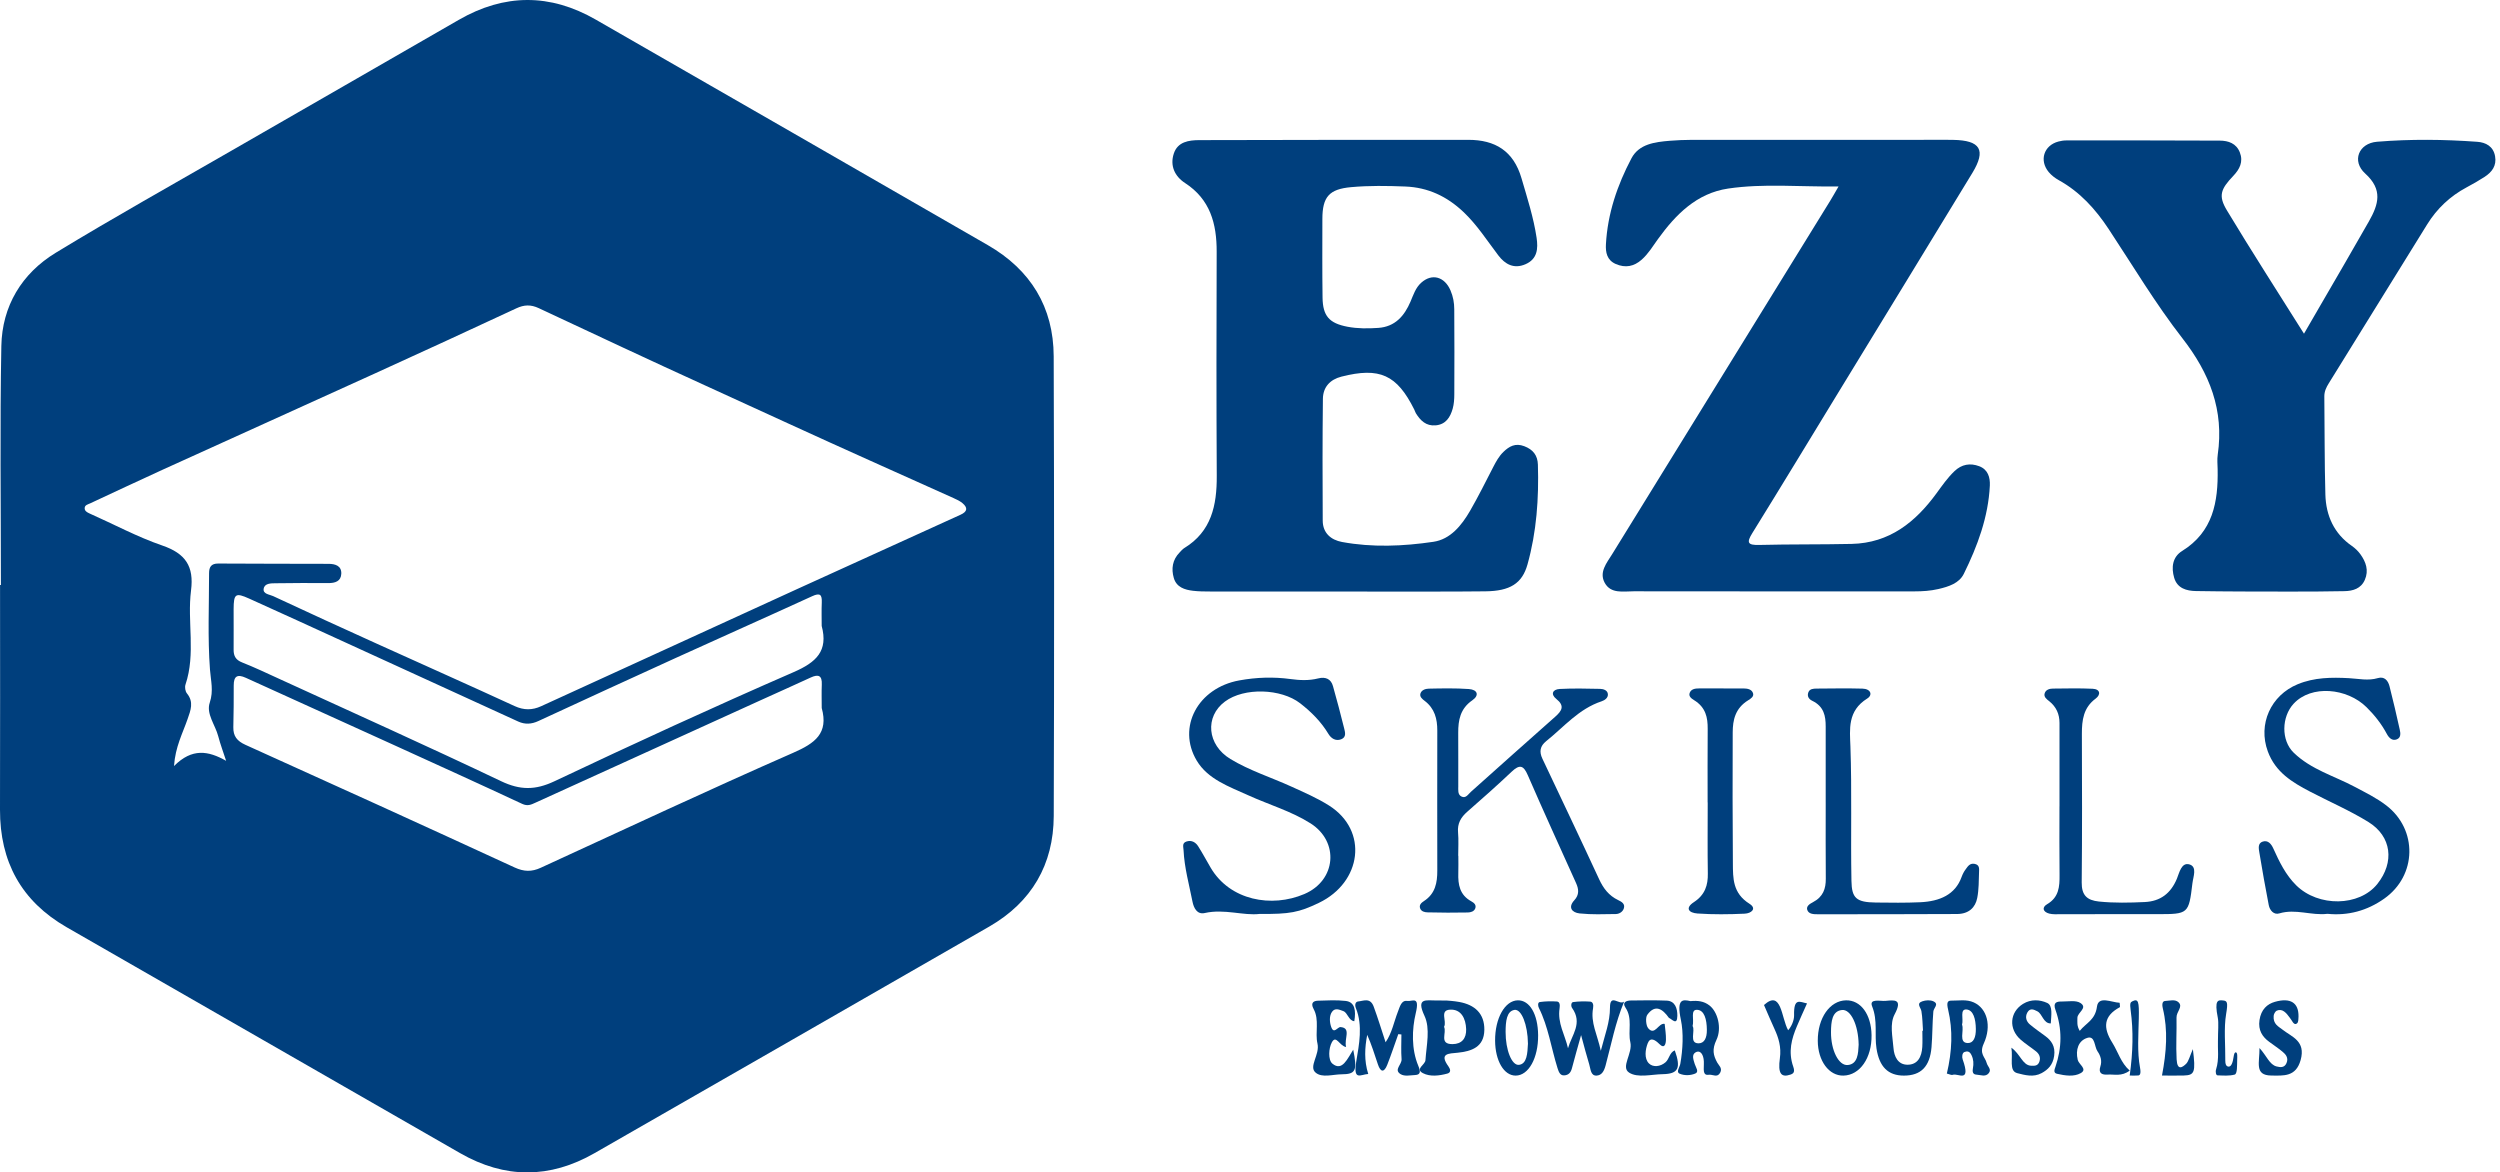 <svg width="145" height="68" viewBox="0 0 145 68" fill="none" xmlns="http://www.w3.org/2000/svg">
<path d="M0.052 33.929C0.052 29.308 -0.009 24.687 0.078 20.068C0.122 17.757 1.256 15.864 3.236 14.659C6.591 12.617 10.023 10.7 13.427 8.738C17.818 6.207 22.217 3.688 26.607 1.153C29.259 -0.377 31.904 -0.386 34.555 1.138C42.137 5.497 49.722 9.849 57.298 14.22C59.775 15.649 61.105 17.813 61.114 20.665C61.143 29.554 61.147 38.442 61.117 47.33C61.106 50.141 59.838 52.324 57.374 53.743C49.752 58.131 42.119 62.5 34.49 66.879C31.886 68.373 29.286 68.374 26.683 66.88C19.077 62.514 11.471 58.151 3.868 53.781C1.23 52.265 -0.009 49.968 5.0376e-05 46.959C0.014 42.615 0.003 38.272 0.003 33.929C0.02 33.929 0.035 33.929 0.052 33.929ZM13.115 44.128C12.961 43.651 12.782 43.179 12.656 42.696C12.485 42.042 11.947 41.402 12.166 40.752C12.396 40.065 12.228 39.496 12.179 38.842C12.04 36.984 12.127 35.111 12.126 33.243C12.126 32.889 12.248 32.682 12.66 32.685C14.794 32.7 16.928 32.695 19.062 32.703C19.448 32.705 19.815 32.818 19.795 33.278C19.775 33.715 19.438 33.824 19.033 33.819C18.017 33.81 17.001 33.815 15.985 33.829C15.715 33.832 15.348 33.826 15.293 34.146C15.24 34.457 15.635 34.478 15.837 34.572C17.843 35.511 19.857 36.429 21.874 37.343C24.531 38.548 27.198 39.731 29.849 40.953C30.385 41.2 30.874 41.194 31.382 40.962C34.177 39.686 36.969 38.407 39.762 37.128C41.913 36.144 44.062 35.156 46.213 34.175C49.379 32.732 52.544 31.291 55.713 29.854C56.108 29.675 56.145 29.455 55.828 29.186C55.676 29.059 55.487 28.97 55.304 28.888C53.697 28.163 52.086 27.44 50.476 26.72C47.278 25.289 44.1 23.816 40.913 22.363C37.68 20.89 34.464 19.379 31.246 17.872C30.791 17.66 30.404 17.669 29.95 17.882C27.238 19.147 24.517 20.398 21.793 21.638C17.667 23.516 13.533 25.379 9.407 27.255C8.011 27.889 6.626 28.548 5.234 29.193C5.097 29.256 4.917 29.291 4.911 29.467C4.904 29.631 5.037 29.711 5.191 29.78C6.597 30.403 7.962 31.142 9.412 31.64C10.76 32.102 11.259 32.846 11.08 34.244C10.85 36.053 11.364 37.912 10.757 39.71C10.708 39.857 10.746 40.099 10.842 40.217C11.253 40.717 11.059 41.192 10.88 41.706C10.597 42.526 10.168 43.313 10.093 44.431C11.142 43.377 12.082 43.544 13.115 44.128ZM47.66 41.065C47.66 40.611 47.645 40.156 47.664 39.703C47.687 39.17 47.463 39.093 47.02 39.297C46.06 39.74 45.094 40.171 44.131 40.608C39.771 42.589 35.412 44.569 31.055 46.556C30.797 46.675 30.599 46.77 30.284 46.623C27.798 45.463 25.298 44.328 22.799 43.19C19.953 41.896 17.105 40.611 14.261 39.314C13.765 39.088 13.555 39.214 13.556 39.757C13.561 40.564 13.55 41.371 13.533 42.178C13.523 42.696 13.747 42.981 14.24 43.202C19.454 45.554 24.66 47.923 29.854 50.316C30.393 50.563 30.843 50.571 31.362 50.331C36.237 48.092 41.098 45.816 46.01 43.66C47.267 43.11 48.067 42.536 47.66 41.065ZM47.658 36.306C47.658 35.852 47.643 35.397 47.663 34.944C47.681 34.487 47.565 34.369 47.106 34.58C44.474 35.786 41.829 36.961 39.193 38.161C36.534 39.372 33.878 40.593 31.226 41.82C30.828 42.005 30.451 42.028 30.057 41.849C26.709 40.318 23.362 38.785 20.015 37.254C18.16 36.406 16.307 35.553 14.446 34.716C13.657 34.361 13.555 34.438 13.55 35.329C13.546 36.11 13.559 36.893 13.55 37.676C13.546 38.046 13.671 38.275 14.042 38.421C14.765 38.707 15.47 39.041 16.179 39.366C20.48 41.338 24.797 43.275 29.068 45.311C30.167 45.834 31.046 45.837 32.151 45.316C36.75 43.14 41.374 41.012 46.039 38.98C47.347 38.41 48.046 37.756 47.658 36.306Z" fill="#003F7D"/>
<path d="M77.901 34.309C75.326 34.309 72.749 34.31 70.174 34.307C69.849 34.307 69.522 34.304 69.2 34.266C68.71 34.21 68.236 34.059 68.081 33.525C67.926 32.991 68.001 32.469 68.414 32.046C68.501 31.956 68.584 31.852 68.688 31.788C70.265 30.828 70.581 29.307 70.572 27.599C70.548 23.268 70.552 18.938 70.567 14.607C70.573 12.971 70.189 11.561 68.734 10.616C68.13 10.225 67.849 9.606 68.081 8.906C68.306 8.219 68.955 8.128 69.571 8.127C74.773 8.114 79.975 8.107 85.175 8.111C86.71 8.113 87.784 8.747 88.248 10.342C88.58 11.483 88.947 12.612 89.123 13.792C89.216 14.42 89.171 15.024 88.478 15.325C87.809 15.616 87.296 15.33 86.903 14.813C86.248 13.951 85.665 13.035 84.872 12.287C83.922 11.39 82.822 10.869 81.509 10.818C80.459 10.777 79.409 10.759 78.361 10.855C77.09 10.97 76.699 11.419 76.698 12.702C76.696 14.222 76.687 15.741 76.708 17.261C76.724 18.334 77.099 18.747 78.148 18.95C78.743 19.064 79.342 19.059 79.941 19.018C80.907 18.951 81.452 18.334 81.811 17.489C81.977 17.101 82.104 16.689 82.432 16.397C83.061 15.834 83.787 16.054 84.127 16.839C84.284 17.205 84.346 17.561 84.347 17.935C84.358 19.581 84.358 21.228 84.35 22.872C84.349 23.149 84.331 23.436 84.257 23.7C84.115 24.207 83.852 24.621 83.263 24.671C82.713 24.718 82.384 24.394 82.119 23.965C82.08 23.901 82.064 23.825 82.029 23.758C81.021 21.734 80.022 21.281 77.802 21.845C77.143 22.013 76.736 22.451 76.728 23.134C76.701 25.488 76.704 27.844 76.718 30.199C76.722 30.92 77.198 31.316 77.837 31.435C79.599 31.76 81.381 31.684 83.135 31.425C84.121 31.281 84.771 30.479 85.263 29.63C85.742 28.802 86.167 27.941 86.607 27.089C86.77 26.772 86.939 26.462 87.195 26.214C87.534 25.884 87.891 25.684 88.403 25.878C88.92 26.073 89.181 26.413 89.198 26.947C89.258 28.906 89.123 30.847 88.594 32.739C88.284 33.843 87.581 34.282 86.152 34.297C84.152 34.32 82.151 34.309 80.149 34.312C79.403 34.31 78.651 34.309 77.901 34.309Z" fill="#003F7D"/>
<path d="M106.635 10.816C104.399 10.842 102.301 10.632 100.234 10.936C98.407 11.206 97.188 12.445 96.163 13.865C95.865 14.277 95.605 14.717 95.217 15.061C94.77 15.458 94.272 15.555 93.714 15.312C93.198 15.087 93.119 14.635 93.144 14.167C93.24 12.395 93.801 10.741 94.624 9.183C95.068 8.343 95.994 8.238 96.843 8.165C97.691 8.092 98.546 8.113 99.399 8.113C103.922 8.109 108.446 8.11 112.969 8.11C113.073 8.11 113.176 8.112 113.28 8.113C114.869 8.139 115.206 8.7 114.398 10.028C111.809 14.286 109.207 18.534 106.61 22.787C104.955 25.498 103.309 28.216 101.635 30.918C101.289 31.476 101.362 31.625 102.04 31.607C103.823 31.561 105.607 31.587 107.39 31.547C109.595 31.499 111.097 30.278 112.311 28.62C112.64 28.17 112.955 27.713 113.362 27.325C113.778 26.928 114.266 26.843 114.791 27.039C115.306 27.232 115.432 27.693 115.411 28.164C115.322 29.985 114.698 31.667 113.9 33.285C113.629 33.833 113.019 34.026 112.423 34.165C111.965 34.27 111.505 34.3 111.039 34.3C105.612 34.3 100.183 34.304 94.756 34.295C94.153 34.294 93.43 34.455 93.074 33.804C92.734 33.181 93.192 32.649 93.509 32.136C97.727 25.297 101.947 18.462 106.165 11.624C106.294 11.415 106.415 11.196 106.635 10.816Z" fill="#003F7D"/>
<path d="M133.631 19.354C133.97 18.768 134.244 18.296 134.518 17.823C135.479 16.163 136.452 14.507 137.398 12.838C137.961 11.844 138.214 10.998 137.178 10.061C136.391 9.348 136.793 8.309 137.872 8.221C139.803 8.063 141.746 8.083 143.68 8.224C144.167 8.259 144.611 8.479 144.714 9.059C144.814 9.615 144.532 9.982 144.105 10.26C143.768 10.479 143.417 10.678 143.061 10.868C142.105 11.379 141.343 12.098 140.773 13.019C138.87 16.087 136.973 19.158 135.072 22.227C134.923 22.466 134.807 22.704 134.811 23.001C134.834 24.897 134.818 26.795 134.872 28.69C134.908 29.907 135.37 30.949 136.414 31.669C136.597 31.796 136.768 31.961 136.9 32.142C137.225 32.591 137.399 33.086 137.16 33.632C136.936 34.144 136.47 34.277 135.975 34.287C134.867 34.312 133.76 34.313 132.652 34.312C130.889 34.31 129.126 34.31 127.364 34.281C126.821 34.272 126.285 34.126 126.103 33.515C125.925 32.913 126.002 32.305 126.563 31.957C128.357 30.845 128.659 29.111 128.623 27.213C128.617 26.935 128.588 26.652 128.628 26.379C129.003 23.797 128.163 21.654 126.578 19.618C125.018 17.612 123.705 15.409 122.3 13.282C121.537 12.127 120.635 11.129 119.411 10.451C119.195 10.331 118.984 10.17 118.827 9.982C118.261 9.303 118.544 8.432 119.388 8.209C119.534 8.171 119.686 8.145 119.836 8.145C122.807 8.144 125.779 8.14 128.75 8.156C129.245 8.159 129.704 8.314 129.91 8.838C130.123 9.384 129.9 9.814 129.527 10.205C128.791 10.977 128.653 11.362 129.165 12.209C130.591 14.577 132.09 16.903 133.631 19.354Z" fill="#003F7D"/>
<path d="M84.584 49.636C84.584 49.972 84.593 50.307 84.582 50.642C84.561 51.305 84.661 51.91 85.341 52.28C85.497 52.365 85.637 52.488 85.565 52.685C85.497 52.871 85.293 52.921 85.132 52.924C84.354 52.94 83.575 52.937 82.796 52.917C82.636 52.913 82.43 52.87 82.365 52.678C82.299 52.481 82.444 52.357 82.588 52.263C83.253 51.833 83.365 51.189 83.363 50.495C83.36 47.788 83.356 45.081 83.363 42.375C83.365 41.697 83.215 41.093 82.628 40.648C82.489 40.543 82.334 40.416 82.382 40.235C82.439 40.023 82.674 39.947 82.86 39.942C83.638 39.926 84.419 39.909 85.194 39.964C85.702 40 85.808 40.331 85.397 40.615C84.691 41.102 84.573 41.769 84.577 42.513C84.585 43.543 84.576 44.572 84.58 45.602C84.582 45.814 84.538 46.079 84.757 46.194C85.016 46.331 85.152 46.069 85.309 45.929C86.939 44.477 88.56 43.017 90.198 41.574C90.592 41.225 90.771 40.942 90.264 40.537C89.926 40.266 90.048 39.983 90.465 39.96C91.243 39.918 92.023 39.938 92.802 39.954C92.995 39.958 93.234 40.029 93.257 40.256C93.279 40.471 93.081 40.613 92.897 40.674C91.562 41.115 90.715 42.16 89.685 42.981C89.313 43.278 89.271 43.605 89.458 44.002C90.559 46.332 91.668 48.658 92.75 50.997C92.993 51.521 93.309 51.946 93.854 52.206C94.061 52.303 94.273 52.429 94.179 52.697C94.111 52.892 93.916 53.011 93.715 53.014C93.016 53.024 92.31 53.052 91.619 52.979C91.173 52.931 90.93 52.629 91.308 52.218C91.607 51.894 91.571 51.573 91.412 51.22C90.474 49.136 89.522 47.058 88.613 44.963C88.361 44.38 88.138 44.321 87.67 44.764C86.833 45.556 85.97 46.321 85.102 47.08C84.726 47.408 84.522 47.768 84.567 48.272C84.606 48.725 84.576 49.183 84.576 49.638C84.58 49.636 84.582 49.636 84.584 49.636Z" fill="#003F7D"/>
<path d="M73.06 53.008C72.118 53.121 71.013 52.698 69.873 52.956C69.428 53.057 69.237 52.658 69.165 52.298C68.97 51.306 68.693 50.325 68.646 49.31C68.636 49.114 68.546 48.894 68.821 48.806C69.125 48.709 69.355 48.865 69.497 49.089C69.753 49.491 69.973 49.91 70.215 50.32C71.336 52.235 73.76 52.663 75.652 51.854C77.507 51.063 77.684 48.818 76.015 47.757C74.903 47.051 73.609 46.677 72.41 46.132C71.28 45.619 70.056 45.197 69.41 44.116C68.256 42.178 69.481 39.898 71.877 39.464C72.861 39.284 73.854 39.25 74.851 39.385C75.385 39.458 75.919 39.483 76.454 39.348C76.887 39.238 77.2 39.383 77.313 39.797C77.537 40.606 77.76 41.415 77.957 42.228C78.012 42.453 78.111 42.758 77.784 42.88C77.46 43.002 77.2 42.818 77.048 42.566C76.63 41.871 76.071 41.304 75.408 40.789C74.304 39.936 72.165 39.858 71.047 40.69C69.866 41.567 70.01 43.202 71.364 44.022C72.468 44.692 73.726 45.087 74.904 45.624C75.646 45.962 76.389 46.282 77.083 46.72C79.387 48.177 78.985 51.175 76.491 52.368C75.335 52.922 74.812 53.024 73.06 53.008Z" fill="#003F7D"/>
<path d="M134.992 53.002C134.065 53.115 133.143 52.692 132.197 52.978C131.889 53.072 131.649 52.812 131.587 52.494C131.389 51.481 131.211 50.464 131.042 49.444C131.004 49.215 130.94 48.906 131.242 48.811C131.543 48.716 131.732 48.949 131.847 49.2C132.2 49.98 132.565 50.74 133.181 51.349C134.465 52.615 136.839 52.587 137.889 51.266C138.89 50.005 138.719 48.511 137.369 47.677C136.282 47.005 135.101 46.498 133.969 45.906C132.951 45.373 131.977 44.79 131.533 43.582C130.95 41.998 131.711 40.326 133.265 39.686C134.236 39.285 135.233 39.281 136.237 39.334C136.798 39.364 137.351 39.498 137.915 39.33C138.294 39.217 138.506 39.469 138.592 39.803C138.807 40.635 138.996 41.473 139.184 42.31C139.232 42.525 139.268 42.784 139.013 42.883C138.74 42.99 138.551 42.782 138.436 42.568C138.123 41.981 137.72 41.473 137.256 41.016C136.125 39.901 134.055 39.707 133.03 40.816C132.33 41.573 132.292 42.94 133.037 43.659C134.049 44.637 135.373 44.998 136.56 45.629C137.188 45.963 137.823 46.27 138.4 46.711C140.232 48.113 140.188 50.785 138.28 52.125C137.287 52.824 136.19 53.121 134.992 53.002Z" fill="#003F7D"/>
<path d="M119.451 46.771C119.451 45.158 119.451 43.544 119.451 41.932C119.451 41.419 119.265 40.999 118.858 40.672C118.717 40.559 118.517 40.425 118.594 40.203C118.663 40 118.872 39.939 119.069 39.938C119.836 39.932 120.606 39.911 121.372 39.948C121.825 39.969 121.851 40.294 121.55 40.517C120.836 41.045 120.748 41.767 120.749 42.564C120.759 45.436 120.768 48.308 120.739 51.18C120.732 51.924 121.043 52.216 121.74 52.289C122.629 52.38 123.516 52.36 124.4 52.318C125.296 52.276 125.905 51.821 126.26 50.964C126.4 50.626 126.522 49.998 126.988 50.136C127.451 50.274 127.206 50.844 127.161 51.228C126.948 53.014 126.925 53.022 125.117 53.02C123.245 53.015 121.371 53.025 119.498 53.025C119.283 53.025 119.058 53.041 118.854 52.988C118.497 52.893 118.406 52.634 118.738 52.44C119.416 52.042 119.461 51.431 119.454 50.754C119.438 49.427 119.449 48.099 119.449 46.771C119.449 46.771 119.449 46.771 119.451 46.771Z" fill="#003F7D"/>
<path d="M105.89 46.55C105.89 45.079 105.89 43.607 105.89 42.136C105.89 41.536 105.796 40.977 105.109 40.645C104.898 40.544 104.803 40.369 104.886 40.153C104.965 39.95 105.171 39.94 105.364 39.938C106.249 39.932 107.136 39.915 108.021 39.94C108.508 39.953 108.63 40.308 108.3 40.514C107.142 41.236 107.29 42.308 107.324 43.281C107.415 45.886 107.335 48.49 107.384 51.093C107.402 52.089 107.658 52.334 108.799 52.347C109.658 52.358 110.518 52.369 111.373 52.33C112.506 52.278 113.403 51.892 113.772 50.866C113.829 50.706 113.91 50.548 114.015 50.411C114.131 50.255 114.244 50.054 114.521 50.103C114.82 50.157 114.792 50.385 114.785 50.569C114.767 51.075 114.777 51.588 114.679 52.084C114.572 52.626 114.203 53.01 113.502 53.013C110.817 53.023 108.132 53.029 105.447 53.027C105.207 53.027 104.905 53.027 104.821 52.775C104.752 52.563 104.953 52.43 105.153 52.326C105.745 52.017 105.901 51.537 105.896 50.967C105.883 49.496 105.891 48.024 105.891 46.553C105.893 46.55 105.891 46.55 105.89 46.55Z" fill="#003F7D"/>
<path d="M99.042 46.543C99.042 45.12 99.035 43.698 99.046 42.275C99.051 41.623 98.939 41.027 98.254 40.608C98.101 40.513 97.926 40.387 98.002 40.187C98.088 39.961 98.318 39.928 98.555 39.928C99.413 39.926 100.27 39.926 101.128 39.93C101.365 39.932 101.601 39.983 101.675 40.203C101.74 40.399 101.551 40.519 101.396 40.615C100.638 41.082 100.5 41.769 100.497 42.478C100.485 45.01 100.488 47.541 100.507 50.073C100.514 50.936 100.49 51.803 101.47 52.419C101.91 52.696 101.582 52.975 101.192 52.993C100.282 53.035 99.362 53.046 98.456 52.983C97.94 52.947 97.723 52.666 98.244 52.325C98.898 51.899 99.066 51.329 99.054 50.666C99.032 49.291 99.047 47.918 99.047 46.543C99.046 46.543 99.044 46.543 99.042 46.543Z" fill="#003F7D"/>
<path d="M90.944 60.799C91.16 60.027 91.814 59.349 91.179 58.459C91.109 58.36 91.116 58.137 91.242 58.12C91.568 58.076 91.897 58.072 92.225 58.093C92.389 58.103 92.433 58.274 92.398 58.476C92.246 59.322 92.644 59.993 92.847 60.947C93.091 59.989 93.377 59.297 93.379 58.436C93.38 57.586 93.931 58.339 94.202 58.089C93.693 59.299 93.455 60.572 93.123 61.801C93.033 62.132 92.9 62.363 92.612 62.384C92.255 62.409 92.26 62.01 92.177 61.74C92.019 61.231 91.887 60.707 91.703 60.035C91.495 60.783 91.325 61.368 91.171 61.963C91.099 62.237 90.958 62.348 90.745 62.371C90.495 62.401 90.409 62.184 90.336 61.951C89.972 60.789 89.797 59.535 89.255 58.459C89.193 58.335 89.183 58.137 89.311 58.118C89.637 58.072 89.968 58.066 90.296 58.087C90.464 58.097 90.485 58.278 90.456 58.476C90.322 59.345 90.77 60.017 90.944 60.799Z" fill="#003F7D"/>
<path d="M81.101 59.98C80.888 60.574 80.69 61.178 80.46 61.76C80.284 62.206 80.078 62.215 79.917 61.73C79.727 61.16 79.547 60.582 79.298 60.02C79.157 60.768 79.111 61.507 79.358 62.291C78.906 62.318 78.47 62.722 78.667 61.541C78.826 60.587 79.051 59.483 78.642 58.474C78.558 58.267 78.626 58.101 78.766 58.086C79.087 58.055 79.473 57.84 79.675 58.386C79.917 59.043 80.125 59.725 80.364 60.452C80.734 59.919 80.851 59.26 81.076 58.685C81.197 58.373 81.282 58.002 81.617 58.055C81.907 58.101 82.364 57.724 82.113 58.769C81.893 59.689 81.853 60.846 82.261 61.817C82.417 62.188 82.37 62.337 82.076 62.352C81.789 62.364 81.462 62.447 81.225 62.295C80.826 62.04 81.317 61.745 81.291 61.429C81.254 60.957 81.282 60.477 81.282 59.999C81.222 59.993 81.161 59.986 81.101 59.98Z" fill="#003F7D"/>
<path d="M120.625 59.791C121.002 59.322 121.523 59.164 121.624 58.385C121.709 57.738 122.465 58.14 122.939 58.161C122.947 58.296 122.974 58.406 122.949 58.418C121.999 58.93 121.964 59.602 122.514 60.477C122.848 61.01 123.014 61.65 123.523 62.094C123.047 62.453 122.631 62.299 122.242 62.326C121.936 62.347 121.687 62.264 121.822 61.853C121.93 61.528 121.831 61.227 121.654 60.974C121.464 60.699 121.523 60.054 121.062 60.197C120.554 60.356 120.367 60.877 120.509 61.476C120.572 61.739 121.089 62.007 120.687 62.239C120.294 62.467 119.767 62.386 119.305 62.279C119.084 62.227 119.157 62.04 119.218 61.866C119.595 60.769 119.609 59.662 119.216 58.571C119.062 58.14 119.287 58.084 119.591 58.088C119.958 58.092 120.404 57.999 120.671 58.177C121.103 58.464 120.493 58.719 120.489 59.032C120.493 59.264 120.444 59.494 120.625 59.791Z" fill="#003F7D"/>
<path d="M98.05 58.065C98.469 58.025 98.82 58.065 99.142 58.311C99.634 58.684 99.874 59.639 99.556 60.308C99.29 60.867 99.367 61.205 99.602 61.634C99.692 61.799 99.909 61.947 99.773 62.211C99.614 62.516 99.362 62.326 99.151 62.334C99.017 62.341 98.822 62.399 98.817 62.019C98.814 61.816 98.841 61.602 98.808 61.414C98.746 61.053 98.555 60.915 98.347 61.034C98.098 61.176 98.222 61.467 98.295 61.713C98.35 61.899 98.567 62.169 98.323 62.267C98.039 62.382 97.706 62.393 97.423 62.276C97.193 62.18 97.42 61.91 97.457 61.707C97.606 60.86 97.653 59.913 97.491 59.148C97.232 57.922 97.592 57.962 98.05 58.065ZM98.171 59.51C98.341 59.775 97.945 60.519 98.521 60.513C98.836 60.509 99.004 60.227 98.998 59.731C98.993 59.125 98.853 58.583 98.428 58.569C98.027 58.554 98.274 59.144 98.171 59.51Z" fill="#003F7D"/>
<path d="M112.917 62.267C113.224 60.966 113.274 59.756 112.991 58.559C112.896 58.161 112.948 58.033 113.177 58.037C113.612 58.043 114.051 57.947 114.48 58.14C115.253 58.489 115.528 59.5 115.056 60.531C114.782 61.131 115.14 61.303 115.228 61.655C115.279 61.855 115.526 62.019 115.351 62.24C115.16 62.48 114.889 62.345 114.653 62.332C114.528 62.326 114.371 62.286 114.427 61.977C114.48 61.688 114.466 61.446 114.347 61.196C114.231 60.95 114.082 60.964 113.937 61.017C113.805 61.068 113.783 61.299 113.834 61.442C114.335 62.852 113.567 62.233 113.269 62.337C113.172 62.372 113.06 62.299 112.917 62.267ZM113.798 59.43C113.933 59.765 113.574 60.491 114.136 60.497C114.463 60.499 114.605 60.169 114.599 59.678C114.592 59.102 114.455 58.586 114.062 58.55C113.65 58.511 113.896 59.112 113.798 59.43Z" fill="#003F7D"/>
<path d="M96.551 59.385C96.579 59.692 96.634 60.001 96.625 60.307C96.617 60.547 96.547 60.858 96.242 60.553C96.006 60.318 95.718 60.126 95.569 60.508C95.431 60.86 95.349 61.396 95.64 61.68C95.877 61.914 96.298 61.872 96.6 61.613C96.819 61.425 96.834 61.038 97.139 60.923C97.504 61.958 97.344 62.285 96.439 62.302C95.778 62.314 94.987 62.531 94.489 62.212C93.984 61.889 94.71 61.096 94.559 60.447C94.409 59.798 94.706 59.077 94.278 58.442C94.06 58.117 94.355 58.033 94.582 58.029C95.275 58.019 95.97 58.008 96.663 58.036C97.155 58.054 97.291 58.486 97.286 58.914C97.278 59.5 96.989 59.122 96.796 59.035C96.429 58.515 96.002 58.227 95.543 58.858C95.429 59.012 95.463 59.477 95.594 59.636C95.987 60.105 96.188 59.31 96.551 59.385Z" fill="#003F7D"/>
<path d="M78.074 60.726C77.684 60.665 77.499 59.999 77.249 60.451C77.06 60.792 77.02 61.475 77.278 61.69C77.851 62.167 78.152 61.4 78.487 60.882C78.733 62.106 78.636 62.304 77.811 62.31C77.303 62.315 76.688 62.527 76.312 62.217C75.877 61.861 76.564 61.175 76.413 60.526C76.266 59.893 76.535 59.158 76.192 58.527C75.977 58.131 76.229 58.048 76.442 58.041C76.977 58.025 77.515 57.993 78.046 58.054C78.589 58.114 78.65 58.616 78.55 59.23C78.221 59.201 78.166 58.735 77.91 58.643C77.687 58.564 77.439 58.437 77.26 58.681C77.085 58.918 77.117 59.297 77.209 59.562C77.366 60.007 77.581 59.557 77.75 59.57C78.395 59.622 77.943 60.253 78.074 60.726Z" fill="#003F7D"/>
<path d="M105.431 60.368C105.425 59.045 106.129 58.037 107.07 58.019C107.922 58.002 108.532 58.834 108.55 60.038C108.571 61.361 107.873 62.364 106.92 62.385C106.082 62.406 105.436 61.53 105.431 60.368ZM107.802 60.599C107.785 59.435 107.338 58.526 106.835 58.58C106.257 58.642 106.203 59.252 106.198 59.859C106.19 60.916 106.643 61.815 107.166 61.772C107.753 61.721 107.776 61.1 107.802 60.599Z" fill="#003F7D"/>
<path d="M83.894 58.03C83.967 58.038 84.313 58.053 84.649 58.116C85.532 58.281 86.104 58.779 86.092 59.734C86.077 60.733 85.354 60.974 84.545 61.058C84.035 61.11 83.449 61.081 84.013 61.856C84.127 62.013 84.172 62.208 83.946 62.268C83.478 62.394 82.949 62.461 82.533 62.245C82.054 61.998 82.659 61.764 82.676 61.491C82.734 60.622 82.968 59.661 82.618 58.914C82.114 57.837 82.732 58.036 83.314 58.028C83.416 58.028 83.519 58.03 83.894 58.03ZM83.754 59.556C83.928 59.902 83.442 60.566 84.249 60.559C84.779 60.555 85.053 60.233 85.037 59.691C85.016 59.069 84.744 58.524 84.104 58.56C83.474 58.593 83.938 59.234 83.754 59.556Z" fill="#003F7D"/>
<path d="M89.211 60.036C89.223 61.368 88.658 62.383 87.907 62.385C87.228 62.385 86.723 61.526 86.716 60.359C86.707 59.059 87.284 58.033 88.032 58.019C88.722 58.006 89.2 58.824 89.211 60.036ZM88.621 60.532C88.608 59.431 88.245 58.514 87.841 58.574C87.386 58.643 87.327 59.233 87.325 59.849C87.322 60.904 87.686 61.809 88.1 61.761C88.569 61.707 88.592 61.085 88.621 60.532Z" fill="#003F7D"/>
<path d="M131.05 60.785C131.475 61.25 131.63 61.75 132.041 61.854C132.26 61.91 132.496 61.94 132.618 61.658C132.753 61.342 132.558 61.14 132.373 60.988C132.125 60.783 131.861 60.611 131.604 60.419C131.23 60.14 130.96 59.765 131.051 59.163C131.145 58.546 131.497 58.233 131.945 58.106C132.848 57.85 133.328 58.158 133.314 58.963C133.312 59.092 133.306 59.275 133.242 59.34C133.108 59.477 133.004 59.331 132.92 59.19C132.887 59.136 132.848 59.086 132.813 59.035C132.607 58.754 132.389 58.477 132.054 58.617C131.974 58.65 131.88 58.808 131.872 58.919C131.831 59.402 132.153 59.535 132.397 59.727C132.928 60.144 133.745 60.377 133.437 61.483C133.163 62.467 132.448 62.388 131.733 62.381C130.738 62.369 131.063 61.619 131.05 60.785Z" fill="#003F7D"/>
<path d="M116.661 60.767C117.177 61.13 117.307 61.789 117.8 61.812C117.993 61.82 118.192 61.835 118.283 61.58C118.377 61.317 118.258 61.114 118.089 60.979C117.795 60.745 117.482 60.55 117.197 60.299C116.487 59.677 116.561 58.704 117.336 58.225C117.8 57.94 118.312 57.977 118.736 58.17C119.081 58.326 118.966 58.917 118.946 59.359C118.51 59.367 118.462 58.804 118.165 58.655C117.951 58.546 117.744 58.449 117.588 58.722C117.433 58.997 117.539 59.256 117.733 59.418C118.022 59.66 118.327 59.87 118.627 60.092C118.975 60.348 119.221 60.683 119.141 61.243C119.065 61.765 118.786 62.038 118.417 62.239C117.938 62.5 117.438 62.354 117.001 62.243C116.506 62.116 116.762 61.418 116.661 60.767Z" fill="#003F7D"/>
<path d="M111.534 59.782C111.507 59.404 111.505 59.02 111.442 58.648C111.405 58.435 111.129 58.203 111.489 58.078C111.691 58.007 111.959 57.99 112.145 58.08C112.477 58.241 112.151 58.462 112.134 58.665C112.074 59.352 112.086 60.048 112.028 60.737C111.934 61.865 111.413 62.385 110.427 62.385C109.507 62.385 109 61.873 108.837 60.814C108.713 60.01 108.918 59.204 108.584 58.37C108.392 57.894 109.069 58.078 109.357 58.051C109.852 58.007 110.379 57.913 109.89 58.828C109.593 59.381 109.771 60.125 109.821 60.777C109.859 61.288 110.082 61.752 110.634 61.754C111.225 61.754 111.457 61.305 111.493 60.722C111.512 60.411 111.497 60.098 111.497 59.784C111.507 59.782 111.52 59.782 111.534 59.782Z" fill="#003F7D"/>
<path d="M102.312 58.291C103.333 57.365 103.311 59.038 103.712 59.754C103.91 59.536 104.065 59.171 104.057 58.882C104.032 57.833 104.4 58.12 104.807 58.198C104.587 58.693 104.398 59.099 104.22 59.524C103.917 60.244 103.701 60.991 104.01 61.872C104.119 62.184 104.016 62.27 103.841 62.329C103.293 62.516 103.113 62.245 103.233 61.379C103.324 60.718 103.155 60.193 102.925 59.69C102.718 59.239 102.522 58.775 102.312 58.291Z" fill="#003F7D"/>
<path d="M128.641 60.373C128.641 59.791 128.692 59.335 128.633 59.031C128.425 57.983 128.645 57.997 128.938 58.027C129.177 58.05 129.231 58.131 129.116 58.808C128.974 59.647 129.078 60.61 129.067 61.517C129.065 61.72 129.12 61.824 129.194 61.85C129.322 61.897 129.43 61.831 129.507 61.523C129.554 61.334 129.562 61.009 129.685 61.037C129.78 61.058 129.762 61.289 129.757 61.449C129.747 61.788 129.771 62.283 129.61 62.327C129.279 62.414 128.943 62.38 128.609 62.37C128.541 62.368 128.477 62.194 128.538 62.005C128.718 61.444 128.619 60.786 128.641 60.373Z" fill="#003F7D"/>
<path d="M127.187 60.849C127.355 62.19 127.289 62.36 126.666 62.379C126.259 62.392 125.85 62.381 125.395 62.381C125.656 61.025 125.749 59.753 125.444 58.486C125.38 58.217 125.43 58.06 125.582 58.056C125.846 58.045 126.16 57.939 126.362 58.14C126.624 58.401 126.231 58.672 126.238 59.014C126.254 59.823 126.199 60.639 126.244 61.442C126.282 62.142 126.603 61.885 126.795 61.701C126.939 61.561 127.02 61.226 127.187 60.849Z" fill="#003F7D"/>
<path d="M123.523 62.381C123.715 61.005 123.739 59.791 123.578 58.596C123.522 58.178 123.563 58.132 123.682 58.073C124.028 57.903 124.071 58.1 124.051 59.058C124.032 60.005 123.95 61.003 124.121 61.919C124.187 62.274 124.118 62.364 124.022 62.377C123.867 62.393 123.712 62.381 123.523 62.381Z" fill="#003F7D"/>
</svg>
